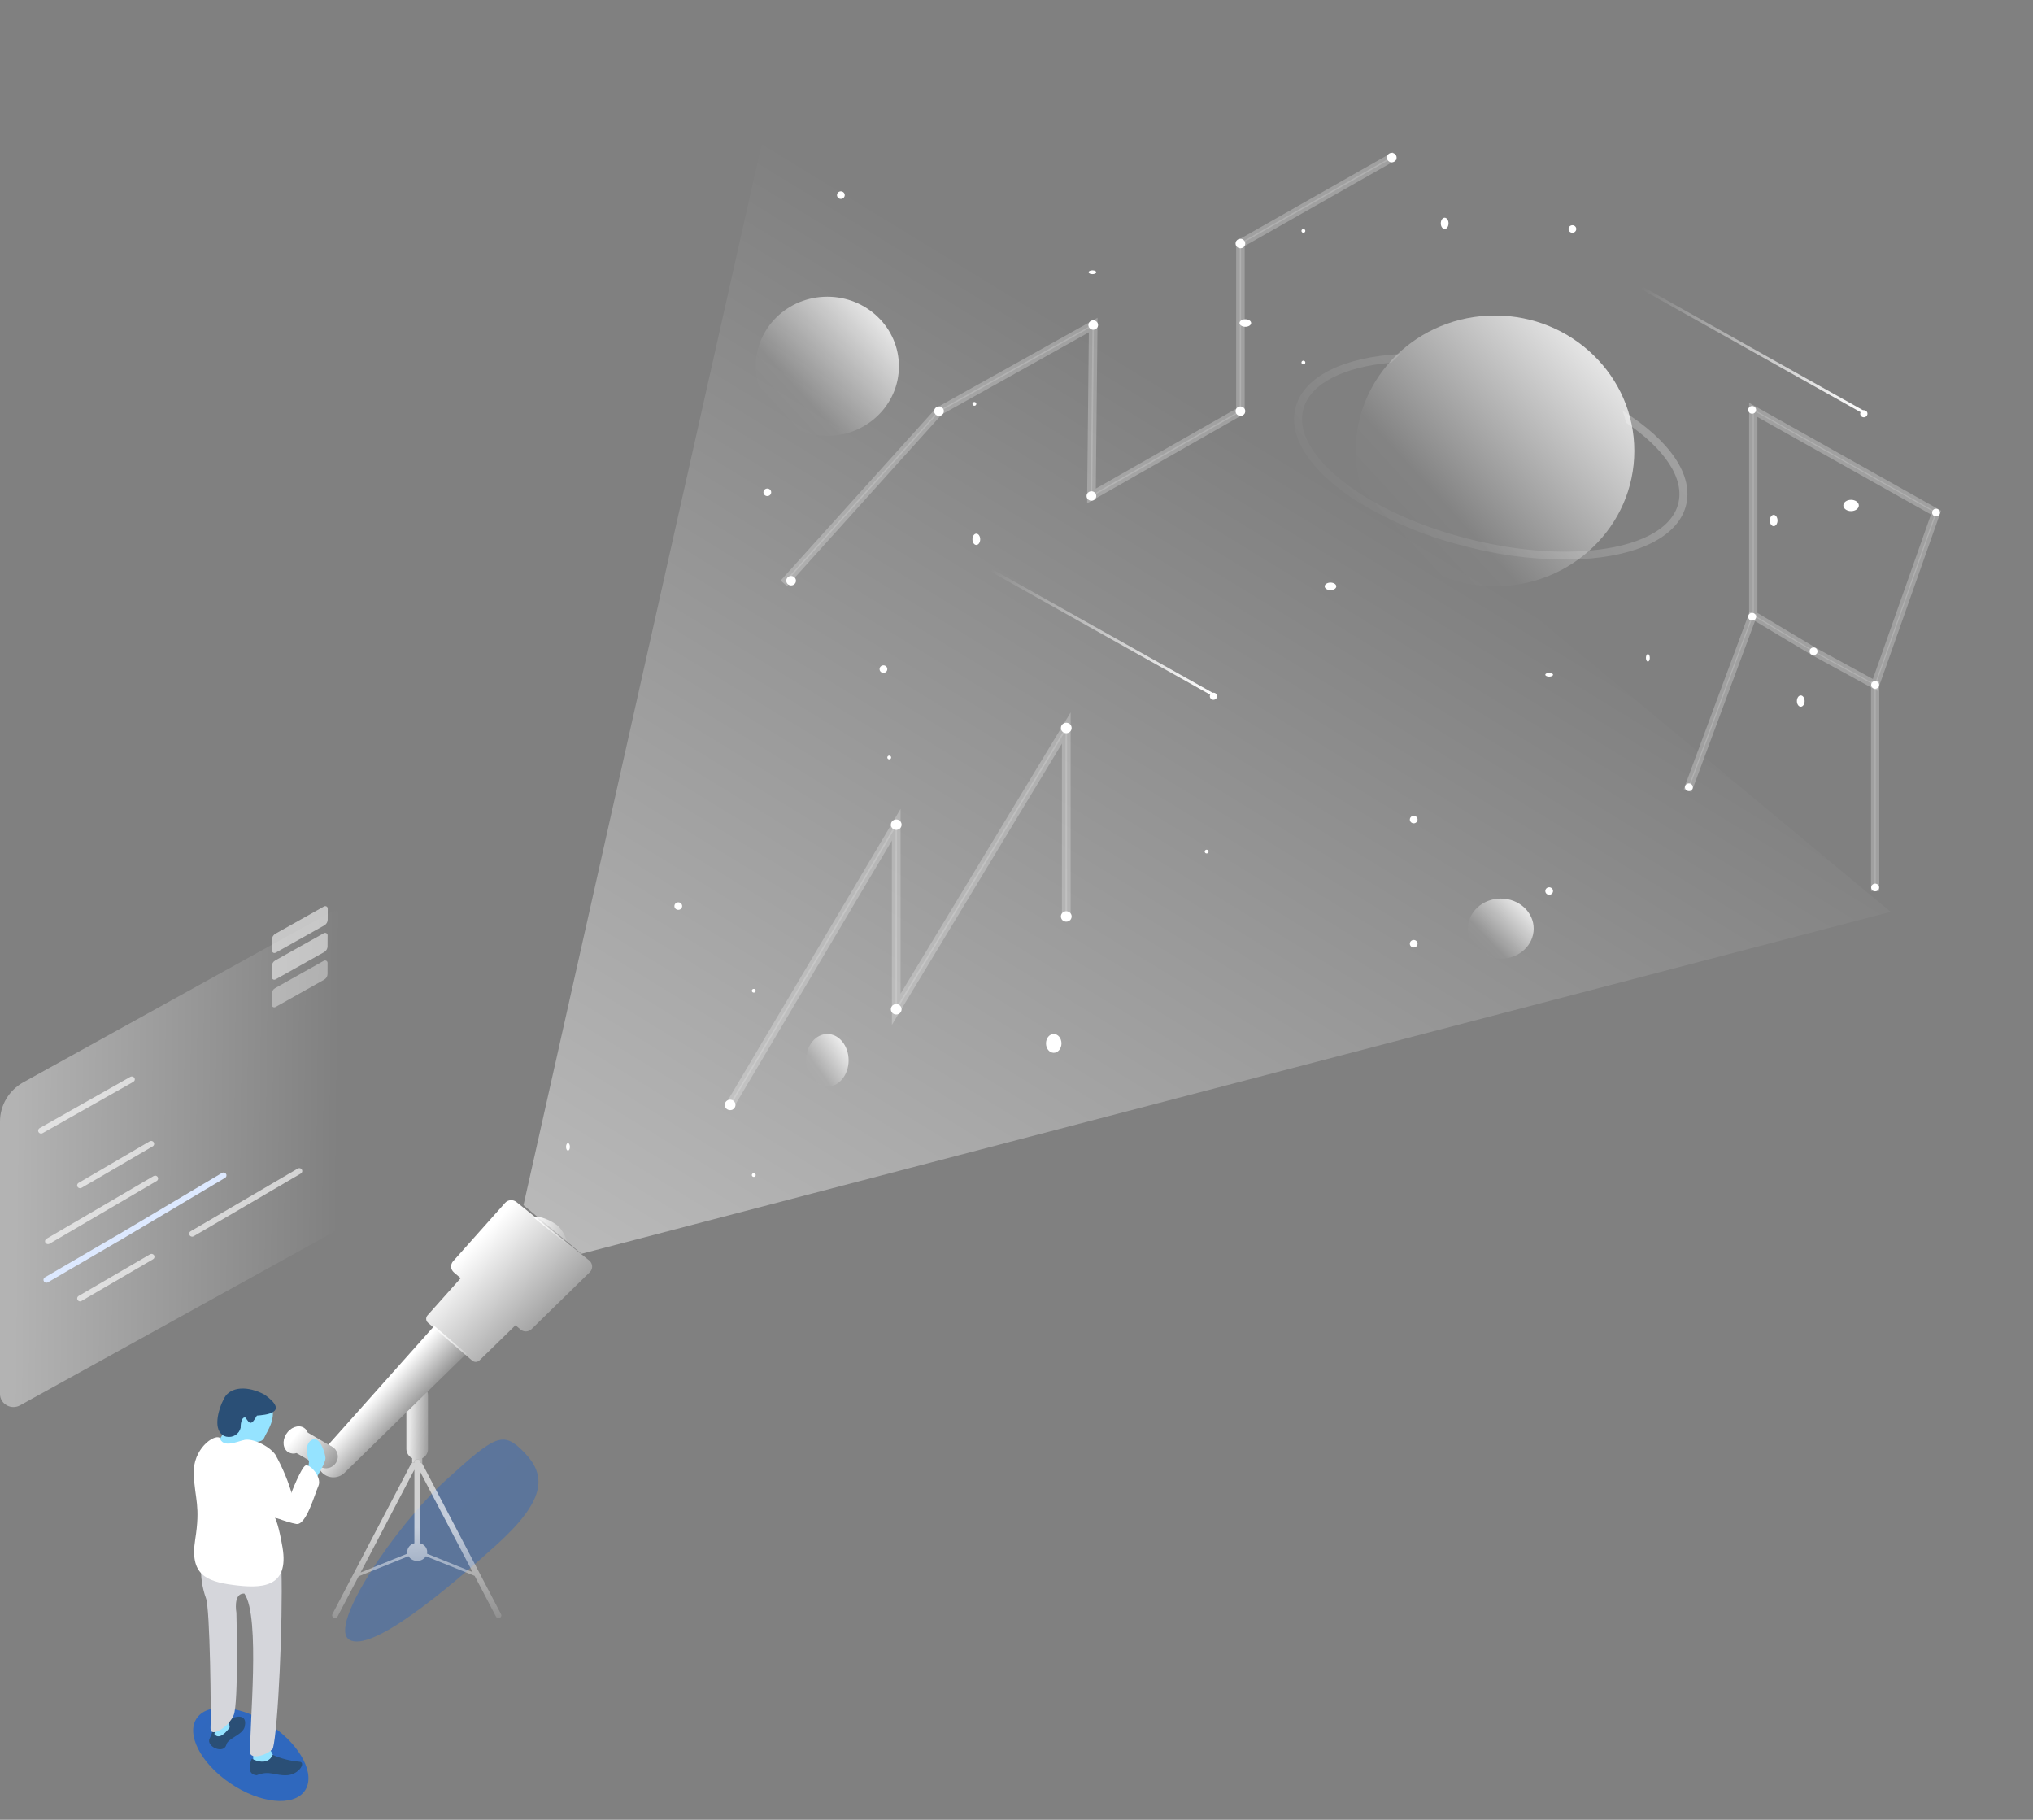 <svg width="143" height="128" viewBox="0 0 143 128" fill="none" xmlns="http://www.w3.org/2000/svg">
<rect x="0" y="0" width="143" height="128" fill="#808080" stroke="none"/>
<g clip-path="url(#clip0_97_974)">
<path d="M36.822 84.767L55.845 -3.05176e-05L132.989 64.137L40.897 88.189L36.822 84.767Z" fill="url(#paint0_linear_97_974)"/>
<path d="M58.192 30.658C60.974 30.658 63.229 28.466 63.229 25.763C63.229 23.06 60.974 20.868 58.192 20.868C55.411 20.868 53.156 23.06 53.156 25.763C53.156 28.466 55.411 30.658 58.192 30.658Z" fill="url(#paint1_linear_97_974)"/>
<g opacity="0.5">
<path opacity="0.5" d="M118.574 35.624C117.958 37.813 115.112 39.122 111.203 39.33C108.457 39.437 105.718 39.132 103.08 38.425C100.425 37.779 97.893 36.735 95.572 35.331C92.307 33.288 90.529 30.796 91.144 28.606C91.76 26.416 94.606 25.108 98.504 24.898C98.286 25.095 98.067 25.292 97.868 25.506C94.572 25.802 92.197 26.931 91.687 28.745C91.177 30.559 92.642 32.671 95.34 34.501C97.372 35.883 100.117 37.092 103.231 37.889C106.357 38.689 109.366 38.952 111.85 38.724C115.144 38.428 117.521 37.299 118.031 35.485C118.54 33.671 117.075 31.559 114.378 29.73C114.314 29.447 114.232 29.169 114.135 28.896C117.411 30.942 119.189 33.434 118.574 35.624Z" fill="url(#paint2_linear_97_974)"/>
</g>
<path d="M105.156 41.242C110.569 41.242 114.957 36.977 114.957 31.716C114.957 26.456 110.569 22.191 105.156 22.191C99.743 22.191 95.355 26.456 95.355 31.716C95.355 36.977 99.743 41.242 105.156 41.242Z" fill="url(#paint3_linear_97_974)"/>
<path d="M105.565 67.436C106.843 67.436 107.879 66.488 107.879 65.319C107.879 64.15 106.843 63.203 105.565 63.203C104.287 63.203 103.251 64.15 103.251 65.319C103.251 66.488 104.287 67.436 105.565 67.436Z" fill="url(#paint4_linear_97_974)"/>
<path d="M58.192 76.432C59.019 76.432 59.69 75.603 59.69 74.58C59.69 73.557 59.019 72.728 58.192 72.728C57.365 72.728 56.695 73.557 56.695 74.58C56.695 75.603 57.365 76.432 58.192 76.432Z" fill="url(#paint5_linear_97_974)"/>
<path d="M108.968 62.938C109.118 62.938 109.24 62.819 109.24 62.673C109.24 62.527 109.118 62.409 108.968 62.409C108.818 62.409 108.696 62.527 108.696 62.673C108.696 62.819 108.818 62.938 108.968 62.938Z" fill="white"/>
<path d="M115.911 46.533C115.986 46.533 116.047 46.415 116.047 46.269C116.047 46.122 115.986 46.004 115.911 46.004C115.835 46.004 115.774 46.122 115.774 46.269C115.774 46.415 115.835 46.533 115.911 46.533Z" fill="white"/>
<path d="M126.665 49.709C126.815 49.709 126.937 49.531 126.937 49.312C126.937 49.092 126.815 48.915 126.665 48.915C126.514 48.915 126.392 49.092 126.392 49.312C126.392 49.531 126.514 49.709 126.665 49.709Z" fill="white"/>
<path d="M47.711 63.996C47.861 63.996 47.983 63.878 47.983 63.732C47.983 63.586 47.861 63.467 47.711 63.467C47.56 63.467 47.438 63.586 47.438 63.732C47.438 63.878 47.56 63.996 47.711 63.996Z" fill="white"/>
<path d="M87.596 22.985C87.822 22.985 88.004 22.866 88.004 22.72C88.004 22.574 87.822 22.456 87.596 22.456C87.37 22.456 87.188 22.574 87.188 22.72C87.188 22.866 87.37 22.985 87.596 22.985Z" fill="white"/>
<path d="M101.617 16.105C101.768 16.105 101.889 15.928 101.889 15.709C101.889 15.489 101.768 15.312 101.617 15.312C101.467 15.312 101.345 15.489 101.345 15.709C101.345 15.928 101.467 16.105 101.617 16.105Z" fill="white"/>
<path d="M130.204 35.95C130.505 35.95 130.749 35.772 130.749 35.553C130.749 35.334 130.505 35.156 130.204 35.156C129.903 35.156 129.659 35.334 129.659 35.553C129.659 35.772 129.903 35.95 130.204 35.95Z" fill="white"/>
<path d="M59.145 13.989C59.296 13.989 59.418 13.87 59.418 13.724C59.418 13.578 59.296 13.46 59.145 13.46C58.995 13.46 58.873 13.578 58.873 13.724C58.873 13.87 58.995 13.989 59.145 13.989Z" fill="white"/>
<path d="M110.602 16.37C110.752 16.37 110.874 16.252 110.874 16.105C110.874 15.959 110.752 15.841 110.602 15.841C110.451 15.841 110.329 15.959 110.329 16.105C110.329 16.252 110.451 16.37 110.602 16.37Z" fill="white"/>
<path d="M108.968 47.592C109.118 47.592 109.24 47.532 109.24 47.459C109.24 47.386 109.118 47.327 108.968 47.327C108.818 47.327 108.696 47.386 108.696 47.459C108.696 47.532 108.818 47.592 108.968 47.592Z" fill="white"/>
<path d="M62.14 47.327C62.29 47.327 62.412 47.209 62.412 47.063C62.412 46.916 62.29 46.798 62.14 46.798C61.989 46.798 61.868 46.916 61.868 47.063C61.868 47.209 61.989 47.327 62.14 47.327Z" fill="white"/>
<path d="M53.02 82.782C53.095 82.782 53.156 82.723 53.156 82.65C53.156 82.577 53.095 82.518 53.02 82.518C52.944 82.518 52.883 82.577 52.883 82.65C52.883 82.723 52.944 82.782 53.02 82.782Z" fill="white"/>
<path d="M53.02 69.817C53.095 69.817 53.156 69.758 53.156 69.685C53.156 69.612 53.095 69.553 53.02 69.553C52.944 69.553 52.883 69.612 52.883 69.685C52.883 69.758 52.944 69.817 53.02 69.817Z" fill="white"/>
<path d="M39.951 80.93C40.026 80.93 40.087 80.812 40.087 80.666C40.087 80.52 40.026 80.401 39.951 80.401C39.876 80.401 39.815 80.52 39.815 80.666C39.815 80.812 39.876 80.93 39.951 80.93Z" fill="white"/>
<path d="M74.119 74.051C74.42 74.051 74.664 73.755 74.664 73.389C74.664 73.024 74.42 72.728 74.119 72.728C73.818 72.728 73.575 73.024 73.575 73.389C73.575 73.755 73.818 74.051 74.119 74.051Z" fill="white"/>
<path d="M62.548 53.413C62.623 53.413 62.684 53.353 62.684 53.281C62.684 53.207 62.623 53.148 62.548 53.148C62.473 53.148 62.412 53.207 62.412 53.281C62.412 53.353 62.473 53.413 62.548 53.413Z" fill="white"/>
<path d="M68.538 28.541C68.613 28.541 68.674 28.482 68.674 28.409C68.674 28.336 68.613 28.277 68.538 28.277C68.463 28.277 68.402 28.336 68.402 28.409C68.402 28.482 68.463 28.541 68.538 28.541Z" fill="white"/>
<path d="M68.674 38.331C68.825 38.331 68.947 38.153 68.947 37.934C68.947 37.715 68.825 37.537 68.674 37.537C68.524 37.537 68.402 37.715 68.402 37.934C68.402 38.153 68.524 38.331 68.674 38.331Z" fill="white"/>
<path d="M53.972 34.891C54.123 34.891 54.245 34.773 54.245 34.627C54.245 34.481 54.123 34.362 53.972 34.362C53.822 34.362 53.7 34.481 53.7 34.627C53.7 34.773 53.822 34.891 53.972 34.891Z" fill="white"/>
<path d="M93.586 41.506C93.811 41.506 93.994 41.388 93.994 41.242C93.994 41.095 93.811 40.977 93.586 40.977C93.36 40.977 93.177 41.095 93.177 41.242C93.177 41.388 93.36 41.506 93.586 41.506Z" fill="white"/>
<path d="M99.439 66.642C99.59 66.642 99.711 66.524 99.711 66.378C99.711 66.232 99.59 66.113 99.439 66.113C99.289 66.113 99.167 66.232 99.167 66.378C99.167 66.524 99.289 66.642 99.439 66.642Z" fill="white"/>
<path d="M99.439 57.911C99.59 57.911 99.711 57.792 99.711 57.646C99.711 57.5 99.59 57.382 99.439 57.382C99.289 57.382 99.167 57.5 99.167 57.646C99.167 57.792 99.289 57.911 99.439 57.911Z" fill="white"/>
<path d="M84.874 60.028C84.949 60.028 85.01 59.968 85.01 59.895C85.01 59.822 84.949 59.763 84.874 59.763C84.798 59.763 84.737 59.822 84.737 59.895C84.737 59.968 84.798 60.028 84.874 60.028Z" fill="white"/>
<path d="M91.68 25.631C91.755 25.631 91.816 25.571 91.816 25.498C91.816 25.425 91.755 25.366 91.68 25.366C91.605 25.366 91.544 25.425 91.544 25.498C91.544 25.571 91.605 25.631 91.68 25.631Z" fill="white"/>
<path d="M91.68 16.37C91.755 16.37 91.816 16.311 91.816 16.238C91.816 16.165 91.755 16.105 91.68 16.105C91.605 16.105 91.544 16.165 91.544 16.238C91.544 16.311 91.605 16.37 91.68 16.37Z" fill="white"/>
<path d="M76.842 19.28C76.992 19.28 77.114 19.221 77.114 19.148C77.114 19.075 76.992 19.016 76.842 19.016C76.691 19.016 76.569 19.075 76.569 19.148C76.569 19.221 76.691 19.28 76.842 19.28Z" fill="white"/>
<path d="M124.759 37.008C124.909 37.008 125.031 36.83 125.031 36.611C125.031 36.392 124.909 36.214 124.759 36.214C124.609 36.214 124.487 36.392 124.487 36.611C124.487 36.83 124.609 37.008 124.759 37.008Z" fill="white"/>
<path d="M85.335 49.222C85.475 49.231 85.597 49.127 85.608 48.989C85.618 48.852 85.513 48.733 85.373 48.724C85.233 48.715 85.111 48.819 85.1 48.956C85.09 49.094 85.195 49.213 85.335 49.222Z" fill="white"/>
<path d="M85.506 48.846L68.888 39.527L68.785 39.7L85.403 49.019L85.506 48.846Z" fill="url(#paint6_linear_97_974)"/>
<path d="M131.083 29.351C131.223 29.36 131.345 29.256 131.356 29.119C131.366 28.981 131.261 28.862 131.121 28.853C130.981 28.844 130.859 28.948 130.848 29.086C130.837 29.224 130.943 29.342 131.083 29.351Z" fill="white"/>
<path d="M131.254 28.975L114.636 19.656L114.533 19.829L131.151 29.148L131.254 28.975Z" fill="url(#paint7_linear_97_974)"/>
<path opacity="0.277" d="M24.58 115.338C23.011 114.429 27.841 107.296 31.355 104.114C34.868 100.933 35.376 100.596 36.899 102.185C38.422 103.773 38.441 105.475 34.928 108.656C31.415 111.837 26.149 116.248 24.58 115.338Z" fill="url(#paint8_linear_97_974)"/>
<path opacity="0.64" d="M35.237 113.526L29.723 102.988C29.719 102.978 29.712 102.969 29.703 102.961C29.686 102.937 29.662 102.917 29.635 102.904C29.607 102.89 29.576 102.884 29.546 102.885V102.793C29.546 102.775 29.542 102.757 29.535 102.74C29.528 102.723 29.518 102.708 29.504 102.695C29.491 102.682 29.476 102.672 29.458 102.665C29.441 102.658 29.422 102.655 29.404 102.655H29.29C29.271 102.655 29.253 102.658 29.235 102.665C29.218 102.672 29.202 102.682 29.189 102.695C29.176 102.708 29.166 102.723 29.159 102.74C29.151 102.757 29.148 102.775 29.148 102.793V102.896C29.122 102.887 29.095 102.883 29.068 102.884C29.041 102.886 29.015 102.892 28.99 102.904C28.951 102.922 28.919 102.951 28.9 102.988L23.385 113.527C23.373 113.549 23.365 113.574 23.363 113.599C23.361 113.625 23.364 113.65 23.372 113.674C23.38 113.699 23.393 113.721 23.41 113.74C23.427 113.76 23.448 113.776 23.472 113.787C23.519 113.811 23.575 113.815 23.626 113.799C23.677 113.784 23.719 113.749 23.744 113.703L25.225 110.874L28.731 109.457C28.795 109.559 28.886 109.643 28.993 109.701C29.1 109.759 29.221 109.79 29.344 109.791C29.467 109.791 29.588 109.761 29.696 109.703C29.803 109.646 29.894 109.562 29.959 109.461L33.386 110.843L34.884 113.702C34.895 113.726 34.911 113.748 34.931 113.765C34.951 113.783 34.974 113.797 34.999 113.805C35.025 113.814 35.052 113.818 35.079 113.816C35.106 113.814 35.132 113.807 35.156 113.795C35.18 113.783 35.201 113.767 35.218 113.746C35.236 113.726 35.248 113.703 35.256 113.678C35.264 113.653 35.266 113.626 35.263 113.6C35.26 113.574 35.251 113.549 35.238 113.526H35.237ZM29.148 108.547C29.006 108.58 28.88 108.658 28.788 108.768C28.696 108.878 28.644 109.014 28.64 109.156C28.641 109.197 28.647 109.238 28.656 109.278L25.363 110.607L29.026 103.601L29.148 103.372V108.547ZM30.038 109.282C30.046 109.241 30.05 109.198 30.05 109.156C30.047 109.015 29.996 108.878 29.904 108.768C29.813 108.658 29.687 108.581 29.546 108.548V103.506L29.597 103.602L33.248 110.58L30.038 109.282Z" fill="url(#paint9_linear_97_974)"/>
<path d="M32.815 95.205L28.474 99.446L26.997 100.893L24.256 103.573C24.057 103.779 23.782 103.901 23.491 103.911C23.2 103.921 22.917 103.818 22.704 103.626C22.544 103.484 22.433 103.298 22.385 103.094L22.499 103.159C22.591 103.213 22.694 103.249 22.801 103.265C22.908 103.281 23.017 103.276 23.122 103.251C23.227 103.226 23.326 103.18 23.413 103.118C23.5 103.056 23.573 102.977 23.629 102.887L23.645 102.86C23.756 102.678 23.789 102.46 23.736 102.254C23.683 102.048 23.548 101.871 23.361 101.762L23.101 101.613L30.546 93.26L32.815 95.205Z" fill="url(#paint10_linear_97_974)"/>
<path d="M39.947 87.576L37.489 85.601C38.007 85.471 38.907 85.922 39.286 86.259C39.626 86.632 39.855 87.087 39.947 87.576V87.576Z" fill="url(#paint11_linear_97_974)"/>
<path d="M41.486 89.481L37.391 93.485C37.288 93.585 37.149 93.643 37.004 93.648C36.858 93.652 36.716 93.602 36.607 93.508L36.261 93.212L33.729 95.684C33.661 95.75 33.57 95.788 33.474 95.791C33.378 95.794 33.284 95.761 33.212 95.7L32.754 95.309L30.44 93.325L30.106 93.04C30.031 92.975 29.985 92.884 29.978 92.787C29.971 92.69 30.005 92.594 30.07 92.52L32.405 89.903L31.923 89.493C31.811 89.395 31.742 89.259 31.732 89.113C31.723 88.967 31.772 88.823 31.87 88.712L35.528 84.607C35.626 84.497 35.764 84.429 35.913 84.418C36.061 84.406 36.209 84.452 36.324 84.545L37.525 85.509L40.033 87.525L41.449 88.662C41.509 88.712 41.559 88.773 41.593 88.843C41.629 88.912 41.648 88.987 41.652 89.064C41.655 89.141 41.642 89.218 41.614 89.29C41.585 89.361 41.542 89.427 41.486 89.481V89.481Z" fill="url(#paint12_linear_97_974)"/>
<path d="M23.644 102.861L23.628 102.887C23.573 102.977 23.499 103.056 23.412 103.118C23.325 103.181 23.226 103.226 23.121 103.251C23.016 103.276 22.907 103.281 22.8 103.265C22.693 103.25 22.591 103.213 22.498 103.159L22.384 103.094L20.859 102.206C20.766 102.237 20.668 102.248 20.57 102.239C20.472 102.229 20.377 102.2 20.292 102.153C19.906 101.927 19.831 101.357 20.127 100.878C20.422 100.399 20.974 100.193 21.36 100.415C21.494 100.495 21.596 100.618 21.647 100.763L23.1 101.613L23.36 101.762C23.547 101.872 23.683 102.049 23.736 102.254C23.789 102.46 23.756 102.678 23.644 102.861V102.861Z" fill="url(#paint13_linear_97_974)"/>
<path opacity="0.81" d="M30.105 98.126V101.916C30.108 102.05 30.072 102.182 30 102.297C29.929 102.413 29.826 102.506 29.703 102.567V102.961C29.686 102.936 29.662 102.916 29.635 102.903C29.607 102.89 29.576 102.883 29.546 102.884V102.792C29.546 102.774 29.542 102.756 29.535 102.74C29.528 102.723 29.517 102.708 29.504 102.695C29.491 102.682 29.476 102.672 29.458 102.665C29.441 102.658 29.422 102.654 29.404 102.655H29.29C29.271 102.654 29.252 102.658 29.235 102.665C29.218 102.672 29.202 102.682 29.189 102.695C29.176 102.707 29.165 102.723 29.158 102.739C29.151 102.756 29.148 102.774 29.148 102.792V102.896C29.122 102.886 29.095 102.882 29.068 102.884C29.041 102.885 29.014 102.892 28.99 102.904V102.563C28.868 102.501 28.765 102.409 28.694 102.294C28.622 102.18 28.584 102.049 28.584 101.916V99.336L30.062 97.889C30.092 97.964 30.107 98.045 30.105 98.126V98.126Z" fill="url(#paint14_linear_97_974)"/>
<path opacity="0.635" d="M19.1 121.381C17.011 119.958 14.665 119.709 13.86 120.826C13.055 121.942 14.096 124.001 16.185 125.424C18.273 126.847 20.62 127.095 21.425 125.978C22.23 124.862 21.189 122.803 19.1 121.381Z" fill="url(#paint15_linear_97_974)"/>
<path d="M15.915 102.348L15.474 101.206L16.134 100.113L16.111 98.714C16.111 98.714 18.552 97.524 19.035 98.65C19.518 99.776 18.781 100.648 18.592 101.114C18.402 101.581 17.614 101.391 17.134 101.293C17.113 101.499 17.063 101.702 16.987 101.896L15.915 102.348Z" fill="#95E3FF"/>
<path d="M17.274 99.714C17.554 100.137 17.663 100.305 18.07 99.569C18.601 99.526 20.427 99.408 18.62 98.101C17.429 97.46 16.207 97.513 15.765 98.351C15.323 99.189 14.95 100.621 15.783 101.01C15.828 101.028 15.874 101.042 15.921 101.052C16.029 101.076 16.142 101.078 16.251 101.058C16.361 101.039 16.465 100.999 16.559 100.941C16.652 100.882 16.733 100.806 16.796 100.718C16.859 100.629 16.904 100.528 16.927 100.423C16.921 100.044 17.034 99.623 17.274 99.714Z" fill="#2A4F76"/>
<path d="M14.945 121.698C14.945 121.698 15.006 121.737 14.744 122.29C14.482 122.843 15.724 123.409 15.922 122.723C16.002 122.269 17.078 122.035 17.212 121.453C17.347 120.871 17.069 120.626 16.468 120.8L14.945 121.698Z" fill="#2A4F76"/>
<path d="M15.241 120.548C15.186 120.881 15.158 121.217 15.156 121.553C15.162 121.96 14.988 121.914 15.156 122.053C15.565 122.39 16.154 121.501 16.154 121.501C16.154 121.501 16.009 120.228 16.001 120.177L15.241 120.548Z" fill="#95E3FF"/>
<path d="M18.077 122.345C18.077 122.345 17.549 123.7 17.972 124.183C18.847 124.24 19.278 123.495 19.17 123.375C19.038 123.154 18.925 122.922 18.834 122.682L18.077 122.345Z" fill="#95E3FF"/>
<path d="M19.796 110.402C18.556 111.37 14.887 110.681 14.147 110.098C14.105 110.881 14.22 111.664 14.485 112.405C14.785 113.105 14.855 120.813 14.809 121.547C14.762 122.281 16.086 121.496 16.439 120.633C16.791 119.77 16.629 113.438 16.629 113.438C16.629 113.438 16.373 112.044 17.189 112.086C18.342 113.724 17.513 121.664 17.616 122.985C17.319 123.928 18.826 123.468 19.195 122.985C19.566 121.62 19.902 114.006 19.796 110.402Z" fill="#D5D6DB"/>
<path d="M17.709 123.697C17.709 123.697 17.212 124.802 18.053 124.864C18.983 124.495 19.333 124.912 20.194 124.864C21.055 124.815 21.555 123.923 21.048 123.913C20.404 123.854 19.773 123.693 19.182 123.436C18.768 124.319 17.709 123.697 17.709 123.697Z" fill="#2A4F76"/>
<path d="M17.17 101.283C17.73 101.146 18.885 101.665 19.357 102.297C20.408 104.155 21.176 106.731 20.424 106.827C20.02 106.88 19.609 106.846 19.22 106.729C19.015 106.633 19.369 105.913 19.87 108.827C20.371 111.741 18.317 111.734 16.39 111.481C14.462 111.228 13.349 110.714 13.728 108.304C14.108 105.893 13.716 105.504 13.628 103.707C13.54 101.909 15.064 100.864 15.452 101.131C15.684 101.861 16.611 101.419 17.17 101.283Z" fill="white"/>
<path d="M21.549 103.85C21.648 103.508 21.71 103.157 21.735 102.802C21.688 102.633 21.339 101.664 21.901 101.293C22.462 100.922 22.854 102.125 22.894 102.543C22.933 102.96 21.766 104.737 21.766 104.737L21.549 103.85Z" fill="#95E3FF"/>
<path d="M21.487 103.081C21.78 102.934 22.671 103.902 22.397 104.515C22.123 105.128 21.531 107.322 20.835 107.19C20.139 107.058 18.74 106.586 18.256 106.037C18.093 106.502 16.495 103.155 17.545 103.78C18.595 104.405 20.157 105.249 20.332 105.451C20.518 104.885 21.194 103.229 21.487 103.081Z" fill="white"/>
<path d="M123.244 43.65C123.397 43.65 123.522 43.529 123.522 43.38C123.522 43.23 123.397 43.109 123.244 43.109C123.09 43.109 122.965 43.23 122.965 43.38C122.965 43.529 123.09 43.65 123.244 43.65Z" fill="white"/>
<path d="M118.797 55.642C118.95 55.642 119.075 55.521 119.075 55.371C119.075 55.222 118.95 55.101 118.797 55.101C118.643 55.101 118.519 55.222 118.519 55.371C118.519 55.521 118.643 55.642 118.797 55.642Z" fill="white"/>
<path d="M123.244 29.101C123.397 29.101 123.522 28.979 123.522 28.83C123.522 28.681 123.397 28.56 123.244 28.56C123.09 28.56 122.965 28.681 122.965 28.83C122.965 28.979 123.09 29.101 123.244 29.101Z" fill="white"/>
<path d="M127.565 46.081C127.719 46.081 127.843 45.96 127.843 45.81C127.843 45.661 127.719 45.54 127.565 45.54C127.411 45.54 127.287 45.661 127.287 45.81C127.287 45.96 127.411 46.081 127.565 46.081Z" fill="white"/>
<path d="M131.897 48.448C132.05 48.448 132.175 48.327 132.175 48.177C132.175 48.028 132.05 47.907 131.897 47.907C131.743 47.907 131.618 48.028 131.618 48.177C131.618 48.327 131.743 48.448 131.897 48.448Z" fill="white"/>
<path d="M131.897 62.694C132.05 62.694 132.175 62.572 132.175 62.423C132.175 62.274 132.05 62.153 131.897 62.153C131.743 62.153 131.618 62.274 131.618 62.423C131.618 62.572 131.743 62.694 131.897 62.694Z" fill="white"/>
<path d="M136.18 36.324C136.333 36.324 136.458 36.203 136.458 36.053C136.458 35.904 136.333 35.783 136.18 35.783C136.026 35.783 135.902 35.904 135.902 36.053C135.902 36.203 136.026 36.324 136.18 36.324Z" fill="white"/>
<g opacity="0.5">
<path opacity="0.5" d="M131.92 48.236L131.876 48.212L127.545 45.845L123.282 43.294V28.761L136.229 36.035L136.218 36.066L131.92 48.236ZM123.364 43.25L127.587 45.777L131.874 48.12L136.13 36.072L123.364 28.9V43.25Z" fill="white" stroke="white" stroke-width="0.5"/>
</g>
<g opacity="0.5">
<path opacity="0.5" d="M123.208 43.367L118.755 55.357L118.832 55.384L123.286 43.395L123.208 43.367Z" fill="white" stroke="white" stroke-width="0.5"/>
</g>
<g opacity="0.5">
<path opacity="0.5" d="M131.937 48.177H131.856V62.423H131.937V48.177Z" fill="white" stroke="white" stroke-width="0.5"/>
</g>
<path d="M55.646 41.176C55.834 41.176 55.987 41.028 55.987 40.845C55.987 40.662 55.834 40.513 55.646 40.513C55.458 40.513 55.305 40.662 55.305 40.845C55.305 41.028 55.458 41.176 55.646 41.176Z" fill="white"/>
<path d="M66.049 29.253C66.237 29.253 66.39 29.104 66.39 28.921C66.39 28.738 66.237 28.59 66.049 28.59C65.86 28.59 65.707 28.738 65.707 28.921C65.707 29.104 65.86 29.253 66.049 29.253Z" fill="white"/>
<path d="M76.897 23.194C77.085 23.194 77.238 23.045 77.238 22.862C77.238 22.679 77.085 22.531 76.897 22.531C76.708 22.531 76.556 22.679 76.556 22.862C76.556 23.045 76.708 23.194 76.897 23.194Z" fill="white"/>
<path d="M76.77 35.219C76.959 35.219 77.111 35.071 77.111 34.888C77.111 34.705 76.959 34.556 76.77 34.556C76.582 34.556 76.429 34.705 76.429 34.888C76.429 35.071 76.582 35.219 76.77 35.219Z" fill="white"/>
<path d="M87.25 29.253C87.438 29.253 87.591 29.104 87.591 28.921C87.591 28.738 87.438 28.59 87.25 28.59C87.061 28.59 86.909 28.738 86.909 28.921C86.909 29.104 87.061 29.253 87.25 29.253Z" fill="white"/>
<path d="M87.25 17.46C87.438 17.46 87.591 17.312 87.591 17.129C87.591 16.946 87.438 16.797 87.25 16.797C87.061 16.797 86.909 16.946 86.909 17.129C86.909 17.312 87.061 17.46 87.25 17.46Z" fill="white"/>
<path d="M97.895 11.415C98.083 11.415 98.236 11.267 98.236 11.084C98.236 10.901 98.083 10.752 97.895 10.752C97.706 10.752 97.553 10.901 97.553 11.084C97.553 11.267 97.706 11.415 97.895 11.415Z" fill="white"/>
<g opacity="0.5">
<path opacity="0.5" d="M55.343 40.877L55.267 40.812L66.016 28.883L66.023 28.879L76.948 22.777V22.863L76.823 34.801L87.201 28.893V17.101L87.226 17.087L97.871 11.041L97.921 11.126L87.3 17.156V28.949L87.275 28.963L76.719 34.973V34.887L76.844 22.947L66.08 28.96L55.343 40.877Z" fill="white" stroke="white" stroke-width="0.5"/>
</g>
<path d="M51.356 78.084C51.565 78.084 51.734 77.919 51.734 77.716C51.734 77.514 51.565 77.349 51.356 77.349C51.148 77.349 50.978 77.514 50.978 77.716C50.978 77.919 51.148 78.084 51.356 78.084Z" fill="white"/>
<path d="M63.04 58.374C63.249 58.374 63.418 58.209 63.418 58.006C63.418 57.803 63.249 57.639 63.04 57.639C62.831 57.639 62.662 57.803 62.662 58.006C62.662 58.209 62.831 58.374 63.04 58.374Z" fill="white"/>
<path d="M63.04 71.357C63.249 71.357 63.418 71.192 63.418 70.99C63.418 70.787 63.249 70.622 63.04 70.622C62.831 70.622 62.662 70.787 62.662 70.99C62.662 71.192 62.831 71.357 63.04 71.357Z" fill="white"/>
<path d="M75.001 51.571C75.21 51.571 75.379 51.407 75.379 51.204C75.379 51.001 75.21 50.836 75.001 50.836C74.792 50.836 74.623 51.001 74.623 51.204C74.623 51.407 74.792 51.571 75.001 51.571Z" fill="white"/>
<path d="M75.001 64.828C75.21 64.828 75.379 64.663 75.379 64.46C75.379 64.257 75.21 64.093 75.001 64.093C74.792 64.093 74.623 64.257 74.623 64.46C74.623 64.663 74.792 64.828 75.001 64.828Z" fill="white"/>
<g opacity="0.5">
<path opacity="0.5" d="M51.404 77.743L51.308 77.691L63.096 57.805V70.791L75.058 51.005V64.461H74.946V51.404L62.985 71.19V58.209L51.404 77.743Z" fill="white" stroke="white" stroke-width="0.5"/>
</g>
<path d="M1.63 76.131L23.202 64.195C23.347 64.114 23.511 64.073 23.678 64.074C23.845 64.075 24.009 64.119 24.153 64.202C24.296 64.285 24.415 64.403 24.496 64.545C24.577 64.686 24.618 64.847 24.615 65.009V84.476C24.615 84.944 24.489 85.404 24.247 85.809C24.006 86.214 23.659 86.549 23.241 86.782L1.413 98.847C1.27 98.927 1.107 98.969 0.942 98.969C0.777 98.968 0.615 98.926 0.472 98.846C0.329 98.766 0.21 98.65 0.128 98.512C0.045 98.373 0.001 98.216 0 98.055V78.876C0.001 78.32 0.152 77.774 0.438 77.292C0.724 76.81 1.135 76.41 1.63 76.131V76.131Z" fill="url(#paint16_linear_97_974)"/>
<g opacity="0.8">
<path opacity="0.8" d="M5.639 83.575C5.602 83.576 5.566 83.567 5.533 83.55C5.501 83.533 5.474 83.508 5.454 83.478C5.44 83.455 5.431 83.429 5.427 83.403C5.423 83.377 5.424 83.35 5.431 83.324C5.438 83.299 5.45 83.274 5.466 83.253C5.483 83.232 5.503 83.214 5.527 83.201L10.552 80.265C10.599 80.246 10.652 80.244 10.7 80.26C10.749 80.276 10.79 80.308 10.816 80.352C10.842 80.395 10.851 80.445 10.841 80.494C10.832 80.543 10.804 80.587 10.764 80.618L5.739 83.548C5.708 83.564 5.674 83.573 5.639 83.575V83.575Z" fill="white"/>
</g>
<g opacity="0.8">
<path opacity="0.8" d="M2.886 79.733C2.841 79.731 2.798 79.715 2.762 79.688C2.727 79.661 2.702 79.623 2.69 79.581C2.678 79.538 2.68 79.493 2.697 79.453C2.713 79.412 2.742 79.377 2.78 79.353L9.164 75.745C9.187 75.731 9.213 75.722 9.24 75.718C9.268 75.714 9.295 75.715 9.322 75.721C9.349 75.727 9.374 75.739 9.396 75.754C9.418 75.77 9.437 75.79 9.451 75.813C9.466 75.836 9.475 75.861 9.479 75.887C9.484 75.914 9.483 75.941 9.476 75.966C9.47 75.993 9.458 76.017 9.442 76.038C9.426 76.06 9.405 76.078 9.382 76.092L2.998 79.701C2.965 79.722 2.926 79.733 2.886 79.734V79.733Z" fill="white"/>
</g>
<g opacity="0.8">
<path opacity="0.8" d="M5.639 91.534C5.601 91.534 5.565 91.524 5.533 91.506C5.5 91.488 5.473 91.462 5.454 91.431C5.427 91.385 5.42 91.33 5.433 91.278C5.447 91.227 5.481 91.182 5.527 91.154L10.552 88.225C10.575 88.21 10.601 88.201 10.628 88.197C10.655 88.193 10.683 88.194 10.71 88.201C10.737 88.207 10.762 88.219 10.784 88.234C10.806 88.25 10.825 88.27 10.839 88.293C10.853 88.317 10.862 88.342 10.866 88.368C10.87 88.395 10.868 88.422 10.861 88.448C10.854 88.474 10.842 88.498 10.825 88.519C10.808 88.54 10.787 88.558 10.764 88.572L5.739 91.502C5.709 91.521 5.675 91.533 5.639 91.534Z" fill="white"/>
</g>
<g opacity="0.8">
<path opacity="0.8" d="M3.38 87.507C3.343 87.507 3.307 87.499 3.274 87.482C3.242 87.464 3.215 87.439 3.195 87.409C3.181 87.386 3.172 87.361 3.168 87.335C3.164 87.308 3.166 87.282 3.172 87.256C3.179 87.23 3.191 87.206 3.208 87.185C3.224 87.163 3.245 87.146 3.268 87.132L10.805 82.721C10.852 82.693 10.909 82.684 10.963 82.697C11.017 82.71 11.064 82.743 11.092 82.789C11.121 82.835 11.13 82.89 11.117 82.943C11.104 82.995 11.07 83.04 11.023 83.068L3.486 87.479C3.454 87.498 3.417 87.507 3.38 87.506V87.507Z" fill="white"/>
</g>
<g opacity="0.8">
<path opacity="0.8" d="M13.516 86.982C13.47 86.982 13.425 86.967 13.389 86.94C13.352 86.913 13.326 86.875 13.314 86.832C13.302 86.789 13.305 86.743 13.322 86.701C13.339 86.66 13.37 86.625 13.41 86.603L20.947 82.192C20.97 82.178 20.996 82.169 21.023 82.165C21.05 82.161 21.078 82.162 21.104 82.169C21.131 82.176 21.156 82.187 21.178 82.203C21.199 82.219 21.218 82.239 21.232 82.262C21.26 82.309 21.269 82.365 21.255 82.418C21.241 82.471 21.207 82.516 21.159 82.544L13.628 86.95C13.594 86.971 13.556 86.982 13.516 86.983V86.982Z" fill="white"/>
</g>
<path d="M3.266 90.222C3.22 90.222 3.175 90.207 3.139 90.18C3.102 90.153 3.076 90.115 3.064 90.072C3.052 90.029 3.055 89.983 3.072 89.941C3.089 89.9 3.12 89.865 3.16 89.843L8.184 86.912C8.198 86.904 8.212 86.897 8.227 86.892L15.615 82.501C15.638 82.486 15.664 82.477 15.691 82.472C15.719 82.468 15.746 82.469 15.773 82.476C15.8 82.483 15.825 82.494 15.846 82.511C15.868 82.527 15.886 82.548 15.899 82.571C15.914 82.594 15.924 82.619 15.928 82.645C15.932 82.671 15.931 82.697 15.925 82.723C15.919 82.749 15.908 82.773 15.892 82.795C15.876 82.816 15.856 82.834 15.832 82.848L8.323 87.312C8.306 87.324 8.287 87.333 8.267 87.338L3.378 90.189C3.347 90.21 3.309 90.221 3.271 90.221L3.266 90.222Z" fill="#DDE9FF"/>
<g opacity="0.741">
<path opacity="0.5" d="M23.041 67.728L23.038 68.509C23.037 68.591 23.015 68.67 22.973 68.741C22.93 68.811 22.87 68.87 22.798 68.91L19.38 70.829C19.353 70.844 19.323 70.852 19.291 70.852C19.26 70.852 19.23 70.844 19.203 70.829C19.176 70.814 19.154 70.792 19.138 70.766C19.123 70.74 19.114 70.71 19.114 70.68L19.119 69.899C19.119 69.817 19.142 69.737 19.184 69.667C19.226 69.597 19.286 69.538 19.359 69.498L22.777 67.579C22.804 67.564 22.834 67.555 22.865 67.556C22.896 67.556 22.927 67.564 22.954 67.579C22.981 67.594 23.003 67.616 23.018 67.642C23.034 67.668 23.042 67.698 23.041 67.728V67.728Z" fill="white"/>
<path opacity="0.7" d="M23.044 65.788L23.039 66.569C23.039 66.65 23.016 66.73 22.974 66.801C22.932 66.871 22.872 66.929 22.799 66.97L19.382 68.888C19.355 68.903 19.324 68.911 19.293 68.911C19.262 68.911 19.232 68.903 19.205 68.888C19.178 68.873 19.155 68.851 19.14 68.825C19.125 68.799 19.116 68.769 19.116 68.739L19.121 67.958C19.121 67.877 19.143 67.797 19.185 67.726C19.227 67.656 19.287 67.597 19.36 67.556L22.779 65.638C22.806 65.623 22.836 65.615 22.867 65.615C22.899 65.615 22.929 65.623 22.956 65.638C22.983 65.653 23.005 65.675 23.02 65.702C23.036 65.728 23.044 65.758 23.044 65.788V65.788Z" fill="white"/>
<path opacity="0.741" d="M23.054 63.907L23.05 64.689C23.049 64.77 23.027 64.85 22.985 64.92C22.943 64.99 22.883 65.049 22.81 65.089L19.393 67.008C19.366 67.023 19.335 67.031 19.304 67.031C19.273 67.031 19.242 67.023 19.215 67.008C19.188 66.993 19.166 66.971 19.151 66.945C19.135 66.919 19.127 66.889 19.127 66.859L19.131 66.078C19.132 65.996 19.154 65.916 19.196 65.846C19.238 65.776 19.299 65.717 19.371 65.677L22.789 63.758C22.816 63.742 22.847 63.735 22.878 63.735C22.909 63.735 22.939 63.743 22.966 63.758C22.993 63.773 23.015 63.795 23.031 63.821C23.046 63.847 23.054 63.877 23.054 63.907V63.907Z" fill="white"/>
</g>
</g>
<defs>
<linearGradient id="paint0_linear_97_974" x1="36.822" y1="88.189" x2="76.617" y2="23.094" gradientUnits="userSpaceOnUse">
<stop stop-color="white" stop-opacity="0.463"/>
<stop offset="1" stop-color="white" stop-opacity="0"/>
</linearGradient>
<linearGradient id="paint1_linear_97_974" x1="61.94" y1="22.581" x2="54.655" y2="29.269" gradientUnits="userSpaceOnUse">
<stop stop-color="white" stop-opacity="0.788"/>
<stop offset="0.764" stop-color="white" stop-opacity="0.027"/>
<stop offset="1" stop-color="white" stop-opacity="0"/>
</linearGradient>
<linearGradient id="paint2_linear_97_974" x1="117.586" y1="32.548" x2="103.681" y2="44.806" gradientUnits="userSpaceOnUse">
<stop stop-color="white"/>
<stop offset="1" stop-color="white" stop-opacity="0.098"/>
</linearGradient>
<linearGradient id="paint3_linear_97_974" x1="112.448" y1="25.525" x2="98.273" y2="38.538" gradientUnits="userSpaceOnUse">
<stop stop-color="white" stop-opacity="0.788"/>
<stop offset="0.764" stop-color="white" stop-opacity="0.027"/>
<stop offset="1" stop-color="white" stop-opacity="0"/>
</linearGradient>
<linearGradient id="paint4_linear_97_974" x1="107.287" y1="63.944" x2="104.126" y2="67.026" gradientUnits="userSpaceOnUse">
<stop stop-color="white" stop-opacity="0.788"/>
<stop offset="0.764" stop-color="white" stop-opacity="0.027"/>
<stop offset="1" stop-color="white" stop-opacity="0"/>
</linearGradient>
<linearGradient id="paint5_linear_97_974" x1="59.306" y1="73.376" x2="56.681" y2="75.27" gradientUnits="userSpaceOnUse">
<stop stop-color="white" stop-opacity="0.788"/>
<stop offset="0.764" stop-color="white" stop-opacity="0.027"/>
<stop offset="1" stop-color="white" stop-opacity="0"/>
</linearGradient>
<linearGradient id="paint6_linear_97_974" x1="85.454" y1="48.932" x2="69.898" y2="39.691" gradientUnits="userSpaceOnUse">
<stop stop-color="white"/>
<stop offset="1" stop-color="white" stop-opacity="0"/>
</linearGradient>
<linearGradient id="paint7_linear_97_974" x1="131.202" y1="29.062" x2="115.646" y2="19.82" gradientUnits="userSpaceOnUse">
<stop stop-color="white"/>
<stop offset="1" stop-color="white" stop-opacity="0"/>
</linearGradient>
<linearGradient id="paint8_linear_97_974" x1="32.38" y1="110.488" x2="28.983" y2="106.736" gradientUnits="userSpaceOnUse">
<stop stop-color="#0059E1"/>
<stop offset="1" stop-color="#015AE2"/>
</linearGradient>
<linearGradient id="paint9_linear_97_974" x1="29.718" y1="115.446" x2="29.006" y2="102.817" gradientUnits="userSpaceOnUse">
<stop stop-color="white" stop-opacity="0.051"/>
<stop offset="0.636" stop-color="white"/>
<stop offset="1" stop-color="white"/>
</linearGradient>
<linearGradient id="paint10_linear_97_974" x1="28.622" y1="100.237" x2="26.325" y2="98.133" gradientUnits="userSpaceOnUse">
<stop stop-color="white" stop-opacity="0.051"/>
<stop offset="0.999" stop-color="white"/>
</linearGradient>
<linearGradient id="paint11_linear_97_974" x1="40.09" y1="86.783" x2="37.418" y2="86.099" gradientUnits="userSpaceOnUse">
<stop stop-color="white" stop-opacity="0.051"/>
<stop offset="0.999" stop-color="white"/>
</linearGradient>
<linearGradient id="paint12_linear_97_974" x1="39.854" y1="94.449" x2="33.012" y2="87.764" gradientUnits="userSpaceOnUse">
<stop stop-color="white" stop-opacity="0.051"/>
<stop offset="1" stop-color="white"/>
</linearGradient>
<linearGradient id="paint13_linear_97_974" x1="24.352" y1="103.05" x2="21.229" y2="100.429" gradientUnits="userSpaceOnUse">
<stop stop-color="white" stop-opacity="0.051"/>
<stop offset="0.999" stop-color="white"/>
</linearGradient>
<linearGradient id="paint14_linear_97_974" x1="30.584" y1="100.76" x2="28.831" y2="100.705" gradientUnits="userSpaceOnUse">
<stop stop-color="white" stop-opacity="0.051"/>
<stop offset="0.994" stop-color="white"/>
</linearGradient>
<linearGradient id="paint15_linear_97_974" x1="20.963" y1="125.664" x2="14.448" y2="120.965" gradientUnits="userSpaceOnUse">
<stop stop-color="#0059E1"/>
<stop offset="1" stop-color="#015AE2"/>
</linearGradient>
<linearGradient id="paint16_linear_97_974" x1="1.182" y1="81.277" x2="23.928" y2="81.52" gradientUnits="userSpaceOnUse">
<stop stop-color="white" stop-opacity="0.4"/>
<stop offset="1" stop-color="white" stop-opacity="0"/>
</linearGradient>
<clipPath id="clip0_97_974">
<rect width="143" height="128" fill="white"/>
</clipPath>
</defs>
</svg>
